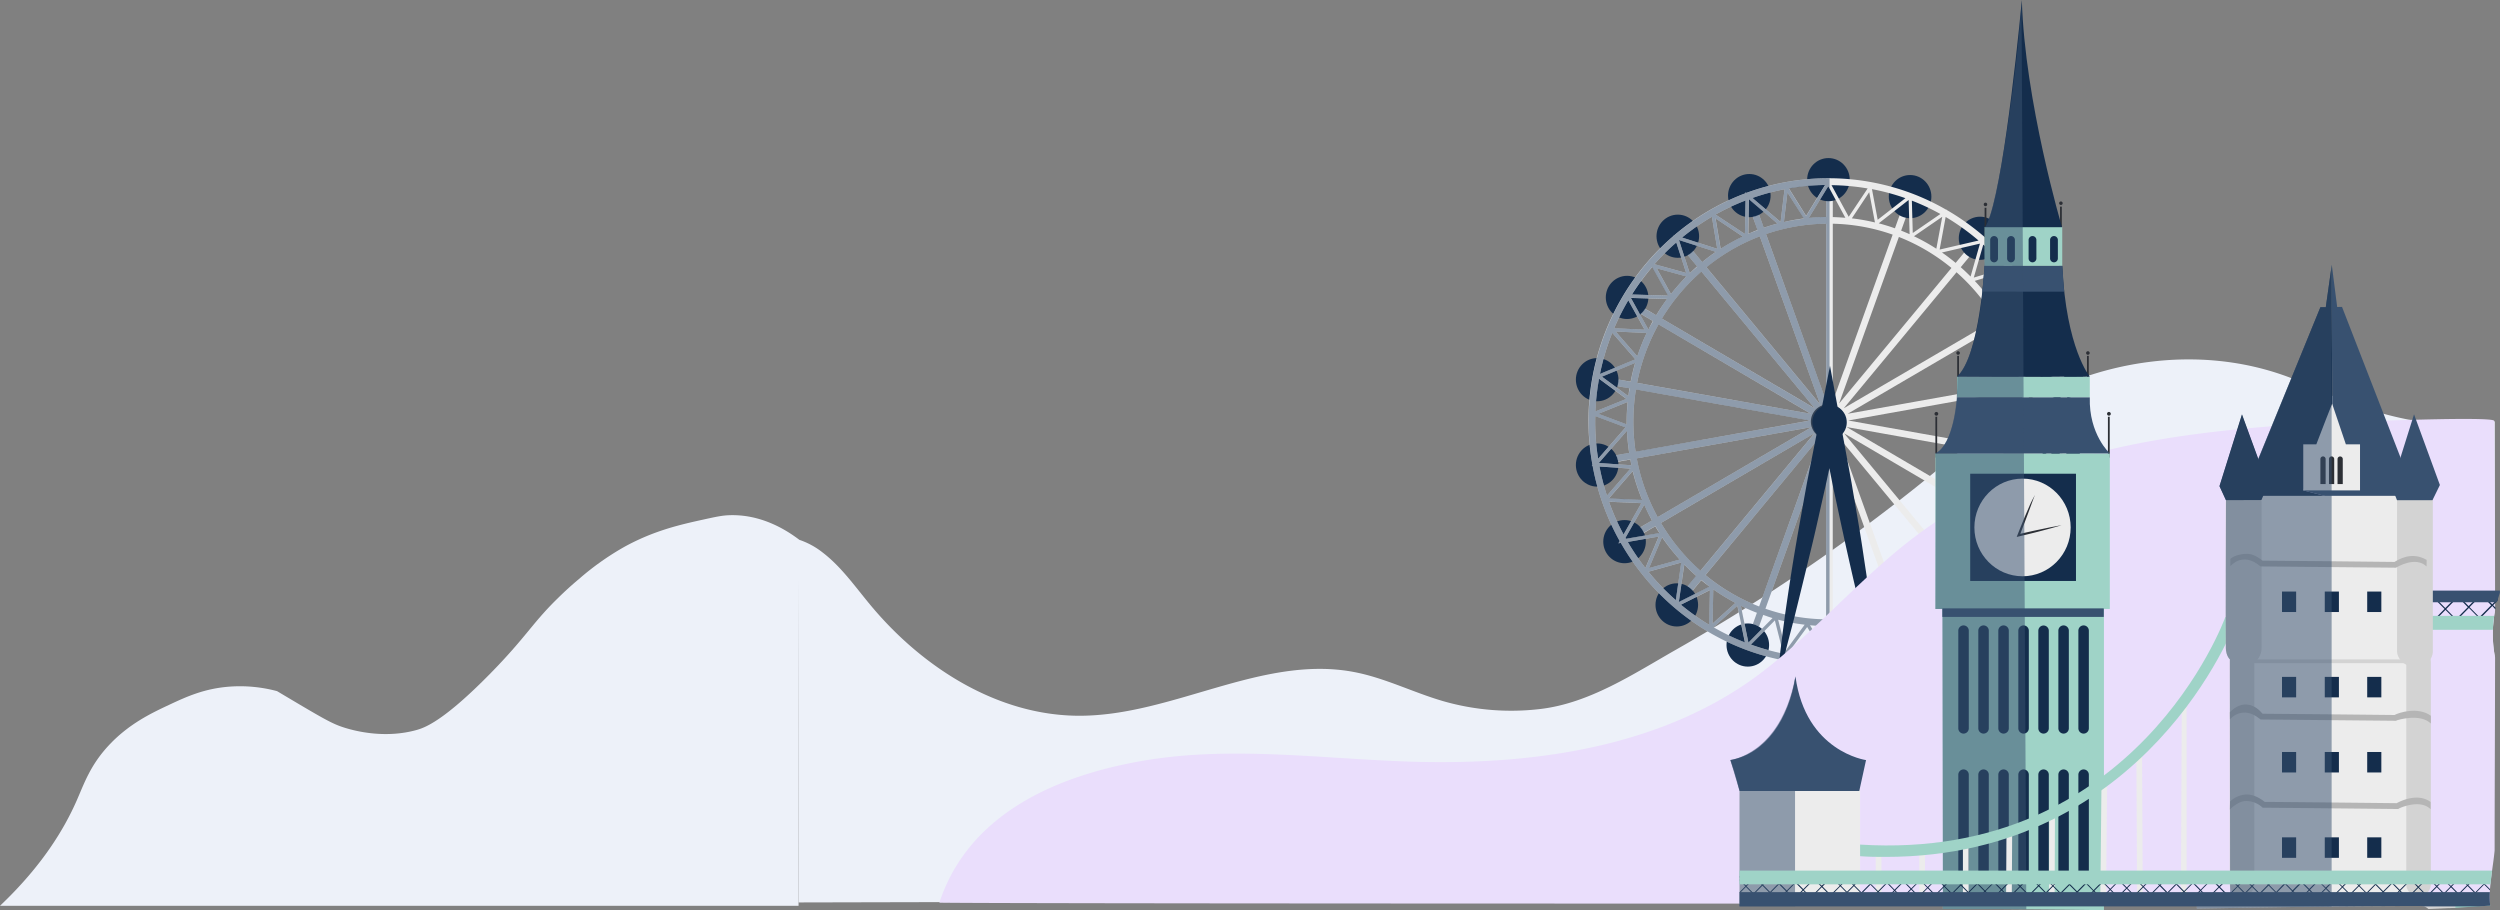 <svg xmlns="http://www.w3.org/2000/svg" viewBox="0 0 1107.13 403.07"><rect x="0" y="0" width="1107.13" height="403.07" fill="#808080" stroke="none"/><defs><style>.cls-1{isolation:isolate;}.cls-2{fill:#edf1f9;}.cls-3{fill:#ececec;}.cls-4{fill:#142d4c;}.cls-5{fill:#313338;}.cls-10,.cls-6{fill:#385170;}.cls-6{opacity:0.52;mix-blend-mode:multiply;}.cls-7{fill:#eadefc;}.cls-8{fill:#2c2f35;}.cls-9{fill:#9fd3c7;}.cls-11{fill:#d3d3d3;}.cls-12{fill:#b5b5b5;}.cls-13{fill:none;}</style></defs><title>Zasób 4</title><g class="cls-1"><g id="Warstwa_2" data-name="Warstwa 2"><g id="OBJECTS"><path class="cls-2" d="M1104.81,290.48a54.29,54.29,0,0,1,0-19.32V186.59c-19.75,3.54-38.75.19-57.92-5.9-11.5-3.65-22.19-9.52-33.51-13.74-39.53-14.75-85.49-7.84-121.14,14.88-15.6,9.94-29.47,22.6-43.92,34.11Q825,234.48,800.48,251.29q-28.32,19.41-58.16,36.37c-18.8,10.7-38.24,23.67-60,26.3a109,109,0,0,1-43.36-3.5c-13.16-3.84-25.6-10.19-39.05-12.8-40.8-7.94-80.65,19.46-122.19,19.31-35.92-.12-69.29-21.32-92.37-49.17-6.66-8-12.74-16.75-21-23.09A34.53,34.53,0,0,0,353.8,239l-.16,160.65,206.94-.48q38.1-.6,76.21,0h288c20.12-2.44,40.19-5.39,60.2-8.59l-6.57-80.77c42.48-1.6,85-3.64,126.39-12.7Z"/><polygon class="cls-3" points="906.94 201.99 818.49 186.22 906.8 170.41 906.29 167.48 818.23 183.24 893.3 139.34 891.83 136.76 816.53 180.79 872.45 113.34 870.2 111.42 814.46 178.67 844.08 96.14 841.32 95.12 811.65 177.79 811.66 84.57 808.72 84.57 808.71 177.75 777.94 92.08 775.17 93.09 806.07 179.12 748.33 109.43 746.08 111.34 803.64 180.81 724.76 134.5 723.29 137.08 801.95 183.27 716.7 168.07 716.19 171 801.55 186.22 713.45 201.99 713.96 204.93 802.3 189.12 724.22 234.78 725.69 237.36 803.55 191.83 745.14 262.29 747.39 264.2 806.01 193.49 776.23 276.44 778.99 277.46 808.7 194.69 808.69 282.77 811.63 282.77 811.64 194.63 842.18 279.65 844.94 278.63 814.53 193.96 870.2 261.15 872.45 259.24 816.67 191.91 893.62 237.09 895.09 234.51 817.78 189.12 906.43 204.93 906.94 201.99"/><ellipse class="cls-4" cx="809.73" cy="79.56" rx="9.43" ry="9.56"/><ellipse class="cls-4" cx="845.89" cy="87.07" rx="9.43" ry="9.56"/><ellipse class="cls-4" cx="876.88" cy="105.52" rx="9.43" ry="9.56"/><ellipse class="cls-4" cx="900.24" cy="133.53" rx="9.43" ry="9.56"/><ellipse class="cls-4" cx="913.04" cy="167.23" rx="9.43" ry="9.56"/><ellipse class="cls-4" cx="912.82" cy="205.49" rx="9.43" ry="9.56"/><ellipse class="cls-4" cx="901.14" cy="238.96" rx="9.43" ry="9.56"/><ellipse class="cls-4" cx="877.78" cy="266.74" rx="9.43" ry="9.56"/><ellipse class="cls-4" cx="846.78" cy="285.42" rx="9.43" ry="9.56"/><ellipse class="cls-4" cx="809.95" cy="292.02" rx="9.43" ry="9.56"/><ellipse class="cls-4" cx="774.02" cy="285.65" rx="9.43" ry="9.56"/><ellipse class="cls-4" cx="742.57" cy="267.88" rx="9.43" ry="9.56"/><ellipse class="cls-4" cx="719.44" cy="239.87" rx="9.43" ry="9.56"/><ellipse class="cls-4" cx="707.31" cy="205.94" rx="9.43" ry="9.56"/><ellipse class="cls-4" cx="707.31" cy="168.14" rx="9.43" ry="9.56"/><ellipse class="cls-4" cx="720.56" cy="131.71" rx="9.43" ry="9.56"/><ellipse class="cls-4" cx="743.02" cy="104.61" rx="9.43" ry="9.56"/><ellipse class="cls-4" cx="774.69" cy="86.62" rx="9.43" ry="9.56"/><path class="cls-5" d="M809.71,194.39a7.66,7.66,0,1,1,7.56-7.66A7.61,7.61,0,0,1,809.71,194.39Zm0-12.34a4.68,4.68,0,1,0,4.62,4.68A4.65,4.65,0,0,0,809.71,182.05Z"/><path class="cls-3" d="M902.36,239.46A108.21,108.21,0,0,0,916,186.68a109.88,109.88,0,0,0-1.73-19.24h0A108.56,108.56,0,0,0,909,148.09L909,148h-.09a107.94,107.94,0,0,0-46.76-55l0-.25-.22.15a104.09,104.09,0,0,0-15.42-7.3v0h0a104.84,104.84,0,0,0-73.14-.17l-.36-.31v.45a105.87,105.87,0,0,0-31.49,18.56l-.32-.1.1.3a108.12,108.12,0,0,0-37.85,82.35A109.74,109.74,0,0,0,705.24,206l-.34.38.41,0a108.18,108.18,0,0,0,4.1,15.64h0a107.94,107.94,0,0,0,7.88,17.6l-.59,1,1.08-.19c18.39,32.19,52.73,53.91,92,53.91a104.89,104.89,0,0,0,20.8-2.09l.32.38,0-.44A104.47,104.47,0,0,0,863,279.88l.06,0v-.06A107.5,107.5,0,0,0,878.25,269l.44.18-.09-.49a108.24,108.24,0,0,0,23.58-28.89l.42,0Zm-25.89,27.15-14.73-6.29a89.87,89.87,0,0,0,12-10.42l3,16.51ZM719.84,238.18l8.32-14.65a90.74,90.74,0,0,0,6.73,12.53l-14.81,2.55ZM708.06,205l12.44-14.24a91.49,91.49,0,0,0,2,15.28l-14.41-1Zm35.49-98.7,16.29,5.23A90.69,90.69,0,0,0,748.31,121l-4.76-14.66Zm168.16,97.41c-7.75-6.85-11.21-9.82-12.79-11.11,0-.1,0-.19,0-.28,2.74-1,9.42-3.32,14.14-4.9A106.66,106.66,0,0,1,911.71,203.74ZM907,222.11c-6.25-7-9.1-10.08-10.45-11.37,2.63-1,9.73-3.49,14.85-5.28A104,104,0,0,1,907,222.11ZM758.73,261a90,90,0,0,0,9.8,6l-10.12,9.15Zm-35.39-74.32c0-48.32,38.77-87.63,86.43-87.63s86.43,39.31,86.43,87.63-38.77,87.63-86.43,87.63S723.34,235,723.34,186.68Zm75.9,90L790.91,288l-3.42-13.56A87.33,87.33,0,0,0,799.24,276.64ZM785,273.72l-10.71,10.86-3.34-16.3A88.63,88.63,0,0,0,785,273.72ZM730,145.94l-7.76-14,16,.49A91.47,91.47,0,0,0,730,145.94Zm-4.9,11.87-9.58-11,13.7.66A90.4,90.4,0,0,0,725.08,157.81Zm-4,17.6-11.67-8.6,14.71-6.1A91.46,91.46,0,0,0,721.12,175.41Zm79.94-78.9,8.62-14.06,7.56,14c-2.47-.2-5-.34-7.47-.34C806.83,96.07,803.92,96.23,801.06,96.51Zm97.73,97.92c2.62,2.23,7.5,6.5,11.34,9.9-7.88,2.75-11.84,4.13-13.8,4.92A91.5,91.5,0,0,0,898.79,194.43Zm-3.19,17.42c1.8,1.79,6.22,6.67,9.56,10.42H892A92.36,92.36,0,0,0,895.6,211.85ZM899,190.72c.05-1.34.1-2.68.1-4,0-2.23-.11-4.43-.27-6.62l12.67,6.34C904.76,188.66,901.07,189.94,899,190.72Zm-3.46-29.28,15.72,6.38-12.66,9.36A91.09,91.09,0,0,0,895.58,161.44Zm-4.72-12.77,14.45.68-10.55,9.38A89.1,89.1,0,0,0,890.86,148.67Zm-8-14,16,.15-9,11.79A90.74,90.74,0,0,0,882.84,134.62Zm0-1.49,6.75-12.91a104.6,104.6,0,0,1,9,13.06Zm-1.39-.51a91.55,91.55,0,0,0-6.91-8.28l13.37-4.08Zm-8.75-10.21A89.54,89.54,0,0,0,860,111.82l16.82-3.93ZM847.6,104.62,860.13,96l-2.62,14.15A87.09,87.09,0,0,0,847.6,104.62ZM832,98.9l13.24-10.34.43,15.15A87.85,87.85,0,0,0,832,98.9Zm-11.9-2.21,7.68-11.58,2.54,13.4A88.38,88.38,0,0,0,820.05,96.69ZM818.71,96,811.09,82a102.76,102.76,0,0,1,16,1.46Zm-18.86-.39-7.62-12.19a102,102,0,0,1,16-1.51Zm-1,1.13A87.71,87.71,0,0,0,790,98.33l1.57-13.1Zm-24.6,6.79.27-15.3L787.13,99A88.25,88.25,0,0,0,774.21,103.57ZM762,110.18l-2.25-13.43,12,8A90,90,0,0,0,762,110.18Zm-22,20-6.29-11.34,13.13,3.59A91.52,91.52,0,0,0,740,130.2Zm-1.29.72-16-.48a103.54,103.54,0,0,1,9-12.2ZM728.31,146l-13.46-.65A105.35,105.35,0,0,1,721.1,133Zm-4.09,13.11-15.67,6.49A104,104,0,0,1,714,147.39Zm-4,17.53-13.7,5.57a106.2,106.2,0,0,1,1.62-14.48Zm.57,1.37c-.27,2.87-.42,5.77-.42,8.7,0,.41,0,.81,0,1.22l-12.51-4.68Zm6.4,43.39-14.69-.66,10.53-12.1A90.59,90.59,0,0,0,727.22,221.37Zm16.61,26.4-13.52,3.78,5.78-13.66A91.5,91.5,0,0,0,743.83,247.77Zm13.22,12-13.55,6.81L745.89,250A89.84,89.84,0,0,0,757.05,259.78Zm.21,1.56-.33,15.33a104.42,104.42,0,0,1-12.5-8.89Zm12.16,6.88,3.33,16.25a102.23,102.23,0,0,1-13.91-6.68ZM786,274.74l3.72,14.72a102.55,102.55,0,0,1-14.31-4Zm14.27,2.93,8.36,13.75a101.72,101.72,0,0,1-17.22-1.65Zm1.25-.78c2.71.26,5.44.4,8.21.4,2.39,0,4.75-.12,7.09-.31l-6.61,14.21Zm29.2-2.15L829.69,289l-10.18-12.24A87,87,0,0,0,830.76,274.74ZM847.1,269l-1.41,15.42L833.57,274A88,88,0,0,0,847.1,269Zm12.22-6.93,1.83,14.54-11.49-8.86A90.51,90.51,0,0,0,859.32,262.05Zm23.33-23,6.3,13.46-14.05-3.85A90,90,0,0,0,882.65,239Zm8.13-14.15,8.89,13.24L884.07,237A90.64,90.64,0,0,0,890.78,224.87Zm1-1.11h14.57a104.47,104.47,0,0,1-5.86,13Zm21.25-38.26-13.83-6.92,12.43-9.19A106.85,106.85,0,0,1,913.07,185.5Zm-2-19.37-15.4-6.25,10.93-9.71A104.88,104.88,0,0,1,911.09,166.13ZM891.24,147.2,900,135.68a105.33,105.33,0,0,1,5.74,12.2Zm-3-28.59-14.14,4.32,4.2-14.59A103.7,103.7,0,0,1,888.21,118.61Zm-12-12.09-17.27,4,2.67-14.44A103.67,103.67,0,0,1,876.2,106.52ZM859.3,94.77l-12.23,8.41-.4-14.33A100.25,100.25,0,0,1,859.3,94.77Zm-27.76,2.56L829,83.76a100.85,100.85,0,0,1,14.82,4ZM790.28,83.81l-1.74,14.47L776.07,87.67A100.89,100.89,0,0,1,790.28,83.81Zm-17.54,19.81-13-8.6A102.81,102.81,0,0,1,773,88.79ZM758.1,96l2.38,14.19-15.57-5A105.73,105.73,0,0,1,758.1,96Zm-15.76,11.38,4.39,13.5L732.66,117A105,105,0,0,1,742.34,107.39Zm-35.9,79.29c0-.8,0-1.6.06-2.4l13.37,5-12.14,13.89A105.32,105.32,0,0,1,706.44,186.68Zm1.9,19.93,13.7.92-10.39,11.95A103.72,103.72,0,0,1,708.34,206.61Zm4.22,15.6,14.29.63L719,236.69A105.53,105.53,0,0,1,712.56,222.21Zm22,15.41-5.89,13.93A107.7,107.7,0,0,1,720.86,240ZM730,253.19l14.53-4.06-2.39,16.65A104.69,104.69,0,0,1,730,253.19Zm81.79,38.21,6.45-13.88,10.15,12.19A100.86,100.86,0,0,1,811.78,291.4Zm20.45-16.6,12.28,10.54a101.82,101.82,0,0,1-13.36,3.84Zm14.94,9.52,1.42-15.54,11.86,9.15A103.34,103.34,0,0,1,847.17,284.32Zm15.47-7.67-1.91-15.14,14.48,6.18A103,103,0,0,1,862.64,276.65ZM878,265.28l-2.72-15,13.6,3.72A104.46,104.46,0,0,1,878,265.28Zm12.41-13.18L884,238.44l14.91,1.11A103.36,103.36,0,0,1,890.39,252.1Z"/><path class="cls-6" d="M801.56,276.89q3.53.33,7.13.37v5.51h1.52V89h-1.47l0,7.06c-2.58,0-5.14.16-7.66.41l8.62-14.06.53,1V78.94h-.44a104.42,104.42,0,0,0-36.34,6.5l-.36-.31v.44a106.11,106.11,0,0,0-31.49,18.57l-.32-.1.1.3a108.12,108.12,0,0,0-37.85,82.35A109.74,109.74,0,0,0,705.24,206l-.34.38.42,0a106.87,106.87,0,0,0,4.09,15.64h0a107.66,107.66,0,0,0,7.88,17.61l-.59,1,1.08-.19c18.39,32.19,52.73,53.91,92,53.91h.44v-3.3Zm7.13-2.61a84.63,84.63,0,0,1-26.87-4.7l26.88-74.89Zm-73.11-42.7,68-39.75-50.49,60.9A87.82,87.82,0,0,1,735.58,231.58Zm8.25,16.19-13.52,3.78,5.78-13.66A91.5,91.5,0,0,0,743.83,247.77ZM721.68,172c-.18,1.15-.42,2.27-.56,3.43l-11.67-8.6,14.71-6.1c-.8,2.72-1.45,5.51-2,8.33l-5.47-1-.51,2.93Zm-1.25,15.92-12.51-4.68,12.9-5.24c-.27,2.87-.42,5.77-.42,8.7C720.4,187.09,720.43,187.49,720.43,187.9Zm4.06-15.42,77.06,13.75L724.34,200a89,89,0,0,1,.15-27.56Zm29-52.21,50.16,60.54L736,141.09A88,88,0,0,1,753.48,120.27ZM740,130.2l-6.29-11.34,13.13,3.59A93.31,93.31,0,0,0,740,130.2Zm62,53.07L725,169.55a87.88,87.88,0,0,1,9.5-25.88Zm-72-37.33-4-7.3,6.1,3.58C731.35,143.46,730.62,144.67,730,145.94Zm-4.9,11.87-9.58-11,13.7.66A92.28,92.28,0,0,0,725.08,157.81Zm77.22,31.31L734.11,229a88,88,0,0,1-9.25-26Zm3.71,4.37-27,75.08a86.23,86.23,0,0,1-23.75-13.91Zm2.71-94.41v78.67L782.1,103.68A85.1,85.1,0,0,1,808.72,99.08ZM808.26,82l-8.41,13.7-7.62-12.19A102,102,0,0,1,808.26,82Zm-9.45,14.83A87.71,87.71,0,0,0,790,98.33l1.57-13.1Zm-8.53-13-1.74,14.47L776.07,87.67A100.89,100.89,0,0,1,790.28,83.81Zm-15.8,4.46L787.13,99c-2,.54-4,1.17-6,1.86L779,95.06l-2.78.91,2.09,6c-1.39.53-2.78,1-4.14,1.64Zm4.86,16.41,26.73,74.44-50.34-60.76A86.22,86.22,0,0,1,779.34,104.68ZM773,88.79l-.26,14.83-13-8.6A103.45,103.45,0,0,1,773,88.79Zm-1.29,15.93a90,90,0,0,0-9.74,5.46l-2.25-13.43ZM758.1,96l2.38,14.19-15.57-5A105.73,105.73,0,0,1,758.1,96Zm-14.55,10.32,16.29,5.23q-3.09,2.13-6,4.52l-4.08-4.92L747.45,113l4.18,5.07c-1.11,1-2.25,1.92-3.32,2.95l-4.76-14.66Zm-1.21,1.06,4.39,13.5L732.66,117A105,105,0,0,1,742.34,107.39Zm-10.7,10.85,7,12.68-16-.48A103.54,103.54,0,0,1,731.64,118.24Zm6.62,14.16c-1.72,2.31-3.29,4.74-4.78,7.22l-5-2.87-2.15,2.55-4.15-7.39ZM721.1,133l2.24,4-.05.09.15.1,4.87,8.79-13.46-.65A105.35,105.35,0,0,1,721.1,133ZM714,147.39l10.21,11.69-15.67,6.49A104,104,0,0,1,714,147.39Zm-5.84,20.31,12.08,8.91-13.7,5.57A106.2,106.2,0,0,1,708.17,167.7Zm-1.73,19c0-.8,0-1.6.06-2.4l13.37,5-12.14,13.89A106.54,106.54,0,0,1,706.44,186.68ZM708.06,205l12.44-14.24a91.89,91.89,0,0,0,1,9.76l-5.79,1.09.91,2.73,5.38-.88c.16.86.32,1.72.5,2.58l-14.41-1Zm.28,1.58,13.7.92-10.39,11.95A103.72,103.72,0,0,1,708.34,206.61Zm14.72,2a90.59,90.59,0,0,0,4.16,12.76l-14.69-.66Zm-10.5,13.6,14.29.63L719,236.69A105.53,105.53,0,0,1,712.56,222.21Zm7.28,16,8.32-14.65c1,2.37,2.2,4.68,3.44,6.94l-5.2,3.09,1.63,2.32L733.1,233c.6,1,1.16,2,1.79,3l-14.81,2.55Zm1,1.81,13.74-2.37-5.89,13.93A107.7,107.7,0,0,1,720.86,240Zm9.13,13.2,14.53-4.06-2.39,16.65A104.69,104.69,0,0,1,730,253.19Zm15.9-3.23q2.54,2.64,5.28,5l-3.79,4.6,2.23,1.91,3.85-4.64c1.19,1,2.35,2,3.59,2.9l-13.55,6.81Zm11,26.71a104.42,104.42,0,0,1-12.5-8.89l12.83-6.44ZM758.74,261a89,89,0,0,0,9.79,6l-10.11,9.15Zm.1,16.79,10.58-9.57,3.33,16.25A102.23,102.23,0,0,1,758.84,277.79Zm12.09-9.51c2.31,1.13,4.69,2.16,7.12,3.09l-1.82,5.07,2.76,1,1.85-5.14c1.37.47,2.73,1,4.14,1.4l-10.71,10.86Zm4.52,17.21L786,274.74l3.72,14.72A102.55,102.55,0,0,1,775.45,285.49Zm12-11.05a87.33,87.33,0,0,0,11.75,2.2L790.91,288Zm4,15.33,8.86-12.1,8.36,13.75A101.82,101.82,0,0,1,791.45,289.77Z"/><path class="cls-4" d="M787.47,301.1a145.44,145.44,0,0,1,1.23-14.75c.56-4.9,1.25-9.77,1.89-14.65,1.4-9.75,2.87-19.47,4.52-29.16s3.42-19.36,5.16-29L806,184.59,810.42,162l4.17,22.69L820,214c1.63,9.81,3.43,19.58,4.89,29.42s3,19.66,4.36,29.52,2.57,19.75,3.47,29.7c-2.84-9.57-5.28-19.22-7.75-28.86s-4.7-19.33-6.86-29-4.21-19.42-6.32-29.13L806,186.36l8.63.07-6.18,28.79c-2.2,9.57-4.25,19.17-6.59,28.71s-4.63,19.09-7,28.62l-3.72,14.26-1.87,7.13A69,69,0,0,0,787.47,301.1Z"/><ellipse class="cls-4" cx="810.22" cy="187.04" rx="7.62" ry="7.72"/><path class="cls-7" d="M1104.75,376.61c0-23.63.16-53.42.2-85.43a54.53,54.53,0,0,1,0-20.88c0-27.79-.1-56.56-.39-83.9,0-2.46-79,1-86.61,1.5-28.53,1.95-57.12,4.84-85,11.53-29.43,7.07-58.25,18.58-82.85,36.68-25,18.38-45,42.51-69.6,61.39-43.73,33.55-101.64,41.58-156.45,39.77-39.78-1.32-79.93-7.16-119.13-.15S428.64,361.46,416,399.74c31.8.6,638.65.4,686.68.39C1102.15,392.45,1104.05,384.24,1104.75,376.61Z"/><rect class="cls-8" x="857.09" y="184.55" width="0.79" height="18.1"/><path class="cls-8" d="M858.36,183.27a.83.83,0,1,1-.83-.84A.84.84,0,0,1,858.36,183.27Z"/><rect class="cls-8" x="866.75" y="157.59" width="0.79" height="18.1"/><path class="cls-8" d="M867.94,156.34a.79.79,0,1,1-.79-.8A.79.79,0,0,1,867.94,156.34Z"/><rect class="cls-8" x="878.89" y="92.01" width="0.79" height="18.1"/><ellipse class="cls-8" cx="879.27" cy="90.53" rx="0.78" ry="0.79"/><rect class="cls-8" x="912.29" y="91.51" width="0.79" height="18.1"/><rect class="cls-8" x="924.23" y="157.59" width="0.79" height="18.1"/><rect class="cls-8" x="933.5" y="184.55" width="0.79" height="18.1"/><rect class="cls-9" x="857.11" y="200.8" width="77.22" height="68.88"/><rect class="cls-9" x="866.7" y="166.77" width="58.77" height="9.27"/><rect class="cls-9" x="878.91" y="100.53" width="34.36" height="17.21"/><path class="cls-9" d="M886.54,402.56c15.06.08,30.13.29,45.2.51l0-133.65-71.46.28.12,132.86Q873.5,402.5,886.54,402.56Z"/><rect class="cls-4" x="872.51" y="209.79" width="46.84" height="47.49"/><ellipse class="cls-3" cx="895.68" cy="233.58" rx="21.32" ry="21.62"/><path class="cls-4" d="M869.56,324.88h0a2.34,2.34,0,0,1-2.32-2.36V279.31a2.34,2.34,0,0,1,2.32-2.35h0a2.34,2.34,0,0,1,2.32,2.35v43.21A2.34,2.34,0,0,1,869.56,324.88Z"/><path class="cls-4" d="M878.42,324.88h0a2.34,2.34,0,0,1-2.32-2.36V279.31a2.34,2.34,0,0,1,2.32-2.35h0a2.34,2.34,0,0,1,2.32,2.35v43.21A2.34,2.34,0,0,1,878.42,324.88Z"/><path class="cls-4" d="M887.28,324.88h0a2.35,2.35,0,0,1-2.32-2.36V279.31a2.35,2.35,0,0,1,2.32-2.35h0a2.34,2.34,0,0,1,2.32,2.35v43.21A2.34,2.34,0,0,1,887.28,324.88Z"/><path class="cls-4" d="M896.14,324.88h0a2.35,2.35,0,0,1-2.32-2.36V279.31a2.35,2.35,0,0,1,2.32-2.35h0a2.35,2.35,0,0,1,2.33,2.35v43.21A2.35,2.35,0,0,1,896.14,324.88Z"/><path class="cls-4" d="M905,324.88h0a2.34,2.34,0,0,1-2.32-2.36V279.31A2.34,2.34,0,0,1,905,277h0a2.35,2.35,0,0,1,2.32,2.35v43.21A2.35,2.35,0,0,1,905,324.88Z"/><path class="cls-4" d="M913.87,324.88h0a2.34,2.34,0,0,1-2.32-2.36V279.31a2.34,2.34,0,0,1,2.32-2.35h0a2.35,2.35,0,0,1,2.32,2.35v43.21A2.35,2.35,0,0,1,913.87,324.88Z"/><path class="cls-4" d="M922.73,324.88h0a2.34,2.34,0,0,1-2.32-2.36V279.31a2.34,2.34,0,0,1,2.32-2.35h0a2.34,2.34,0,0,1,2.32,2.35v43.21A2.34,2.34,0,0,1,922.73,324.88Z"/><path class="cls-4" d="M869.56,388.66h0a2.34,2.34,0,0,1-2.32-2.35V343.1a2.34,2.34,0,0,1,2.32-2.36h0a2.34,2.34,0,0,1,2.32,2.36v43.21A2.34,2.34,0,0,1,869.56,388.66Z"/><path class="cls-4" d="M878.42,388.66h0a2.34,2.34,0,0,1-2.32-2.35V343.1a2.34,2.34,0,0,1,2.32-2.36h0a2.34,2.34,0,0,1,2.32,2.36v43.21A2.34,2.34,0,0,1,878.42,388.66Z"/><path class="cls-4" d="M887.28,388.66h0a2.35,2.35,0,0,1-2.32-2.35V343.1a2.35,2.35,0,0,1,2.32-2.36h0a2.34,2.34,0,0,1,2.32,2.36v43.21A2.34,2.34,0,0,1,887.28,388.66Z"/><path class="cls-4" d="M896.14,388.66h0a2.35,2.35,0,0,1-2.32-2.35V343.1a2.35,2.35,0,0,1,2.32-2.36h0a2.35,2.35,0,0,1,2.33,2.36v43.21A2.35,2.35,0,0,1,896.14,388.66Z"/><path class="cls-4" d="M905,388.66h0a2.34,2.34,0,0,1-2.32-2.35V343.1a2.34,2.34,0,0,1,2.32-2.36h0a2.35,2.35,0,0,1,2.32,2.36v43.21A2.35,2.35,0,0,1,905,388.66Z"/><path class="cls-4" d="M913.87,388.66h0a2.34,2.34,0,0,1-2.32-2.35V343.1a2.34,2.34,0,0,1,2.32-2.36h0a2.35,2.35,0,0,1,2.32,2.36v43.21A2.35,2.35,0,0,1,913.87,388.66Z"/><path class="cls-4" d="M922.73,388.66h0a2.34,2.34,0,0,1-2.32-2.35V343.1a2.34,2.34,0,0,1,2.32-2.36h0a2.34,2.34,0,0,1,2.32,2.36v43.21A2.34,2.34,0,0,1,922.73,388.66Z"/><path class="cls-10" d="M925.47,176l-58.74,0s-1.35,20.87-9.62,24.79c18.33.06,77.22,0,77.22,0S925,192.37,925.47,176Z"/><path class="cls-4" d="M925.47,166.77s-10.45-12.36-12.19-49c-25.75.39-34.39,0-34.39,0s-2.18,40.17-12.19,49C887.26,167,925.47,166.77,925.47,166.77Z"/><path class="cls-4" d="M883.09,116.18h0a1.75,1.75,0,0,1-1.73-1.75v-8.15a1.75,1.75,0,0,1,1.73-1.75h0a1.75,1.75,0,0,1,1.72,1.75v8.15A1.75,1.75,0,0,1,883.09,116.18Z"/><path class="cls-4" d="M890.58,116.18h0a1.75,1.75,0,0,1-1.73-1.75v-8.15a1.75,1.75,0,0,1,1.73-1.75h0a1.74,1.74,0,0,1,1.72,1.75v8.15A1.74,1.74,0,0,1,890.58,116.18Z"/><path class="cls-4" d="M900.09,116.18h0a1.75,1.75,0,0,1-1.72-1.75v-8.15a1.75,1.75,0,0,1,1.72-1.75h0a1.75,1.75,0,0,1,1.73,1.75v8.15A1.75,1.75,0,0,1,900.09,116.18Z"/><path class="cls-4" d="M909.61,116.18h0a1.75,1.75,0,0,1-1.73-1.75v-8.15a1.75,1.75,0,0,1,1.73-1.75h0a1.74,1.74,0,0,1,1.72,1.75v8.15A1.74,1.74,0,0,1,909.61,116.18Z"/><path class="cls-4" d="M913.16,100.63S896.62,44.73,895.38,0c-2.59,27.67-9.87,93.34-16.47,100.63Z"/><path class="cls-8" d="M913.46,90a.78.78,0,1,1-.78-.79A.79.79,0,0,1,913.46,90Z"/><path class="cls-8" d="M925.42,156.34a.79.79,0,1,1-.79-.8A.79.79,0,0,1,925.42,156.34Z"/><path class="cls-8" d="M934.77,183.27a.83.83,0,1,1-.82-.84A.83.83,0,0,1,934.77,183.27Z"/><path class="cls-8" d="M901.23,219.17c-.66,1.47-1.19,3-1.74,4.52l-1.68,4.54c-1.11,3-2.28,6-3.43,9.05l-.58-.66c3.17-.74,6.35-1.48,9.55-2.14l4.79-1c1.61-.29,3.21-.62,4.82-.88-1.56.48-3.14.91-4.7,1.36l-4.73,1.26c-3.16.83-6.33,1.59-9.5,2.35l-.93.22.35-.89c1.18-3,2.37-6,3.65-9L899,223.5A47.47,47.47,0,0,1,901.23,219.17Z"/><rect class="cls-10" x="860.19" y="269.42" width="71.47" height="3.78"/><polygon class="cls-10" points="914.12 129.18 877.89 129.13 878.89 117.77 913.28 117.77 914.12 129.18"/><path class="cls-6" d="M860.44,402.56q13-.06,26.1,0l10.82.08L895.23.83c-.79,19.87-9.9,91.71-16.29,100,.75,26.24-3.23,56.43-12.07,65.88,0,30.55-9.6,34-9.6,34l-.19,69h3.11Z"/><path class="cls-9" d="M1102.8,401.05c0-.13,0-.26,0-.39l-18.19,0,.09,1.52Q1093.74,401.68,1102.8,401.05Z"/><rect class="cls-3" x="770.39" y="349.86" width="53.34" height="50.53" transform="translate(1594.13 750.24) rotate(180)"/><path class="cls-10" d="M823.38,350.31l3-13.7s-26.81-3.7-31.26-37.11c-2.85,18.84-13.14,34.28-28.8,37.11,2.14,6.09,4.07,13.7,4.07,13.7Z"/><polygon class="cls-4" points="1032.95 186.44 1032.58 136.43 1032.58 117.63 1029.98 136.03 1027.59 136.06 993.25 220.12 1031.34 220.09 1020.02 217.18 1032.95 186.44"/><polygon class="cls-10" points="1037.17 135.92 1035.02 135.95 1032.63 117.2 1032.58 117.63 1032.58 136.43 1032.95 186.44 1020.02 217.18 1031.34 220.09 1069.85 220.06 1037.17 135.92"/><polygon class="cls-3" points="968.35 399.68 965.82 399.68 966.22 308.33 968.35 307.45 968.35 399.68"/><rect class="cls-3" x="946.28" y="332.25" width="2.52" height="66.97" transform="translate(-1.8 4.71) rotate(-0.28)"/><rect class="cls-3" x="902.61" y="372.37" width="52.31" height="2.52" transform="matrix(0.01, -1, 1, 0.01, 548.71, 1299.79)"/><rect class="cls-3" x="888.14" y="379.34" width="41.01" height="2.52" transform="translate(524.46 1287.73) rotate(-89.77)"/><rect class="cls-3" x="874.32" y="382.53" width="30.87" height="2.52" transform="translate(500.68 1271.25) rotate(-89.66)"/><rect class="cls-3" x="869.28" y="374.45" width="2.52" height="24.64"/><rect class="cls-3" x="849.97" y="375.03" width="2.52" height="24.64"/><rect class="cls-3" x="830.7" y="376.17" width="2.52" height="23.05" transform="translate(-1.49 3.2) rotate(-0.22)"/><path class="cls-9" d="M835,379.48c-4.12,0-6.93,0-11.25-.31l0-5.14C946,381.64,985.11,274.34,985.5,273.25l4.74,1.76C989.85,276.09,951.18,379.48,835,379.48Z"/><path class="cls-4" d="M1105.05,269.84l.15-.68-1.11-1.13,1.86-1.9.33-1.16-2.6,2.64-3.64-3.69h-.82l4,4.11-5.21,5.27-4.36-4.42,4.89-5h-.82l-4.48,4.54-4.36-4.42.11-.12h-1l.11.12-5.2,5.28-5.33-5.41,0,.79,5,5-4.78,4.85h.82l4.37-4.43,4.36,4.42h.81l5.22-5.28,4.36,4.42-.85.86h.82l.44-.44.44.44h.82l-.85-.86,5.21-5.28Zm-17.38,4.32-4.36-4.43,5.21-5.27,4.36,4.42Z"/><path class="cls-9" d="M1104.55,272.74h-36v6.17H1104A53.17,53.17,0,0,1,1104.55,272.74Z"/><path class="cls-10" d="M1107.09,262.49c0-.31,0-.62,0-.94h-37v5.17h35.65C1106.16,265.3,1106.6,263.89,1107.09,262.49Z"/><rect class="cls-3" x="987.96" y="219.58" width="87.7" height="70.2"/><rect class="cls-3" x="993.01" y="287.42" width="78.39" height="108.59"/><path class="cls-11" d="M993.6,295h0a8,8,0,0,1-7.93-8.05v-64a8,8,0,0,1,7.93-8.05h0a8,8,0,0,1,7.94,8.05v64A8,8,0,0,1,993.6,295Z"/><rect class="cls-11" x="1061.52" y="214.82" width="15.87" height="80.13" rx="6.55"/><polygon class="cls-10" points="1061.51 221.5 1059.09 215.29 1069.06 183.48 1080.51 214.78 1077.23 221.5 1061.51 221.5"/><polygon class="cls-4" points="985.75 221.5 982.89 215.29 992.86 183.48 1004.31 214.78 1001.47 221.44 985.75 221.5"/><path class="cls-3" d="M1038.87,196.77l-6.08-18s-5,12.6-7,18H1020v20.41h25.14V196.77Z"/><path class="cls-8" d="M1028.75,202.12h0a1.17,1.17,0,0,0-1.16,1.18v11.07h2.32V203.3A1.17,1.17,0,0,0,1028.75,202.12Z"/><path class="cls-8" d="M1032.55,202.12a1.17,1.17,0,0,0-1.16,1.18v11.07h2.32V203.3A1.18,1.18,0,0,0,1032.55,202.12Z"/><path class="cls-8" d="M1037.5,203.3a1.16,1.16,0,1,0-2.32,0v11.07h2.32Z"/><path class="cls-11" d="M992.89,397h0a5.5,5.5,0,0,1-5.45-5.52V293.25a5.5,5.5,0,0,1,5.45-5.52h0a5.5,5.5,0,0,1,5.44,5.52v98.22A5.5,5.5,0,0,1,992.89,397Z"/><path class="cls-11" d="M1071.06,397h0a5.5,5.5,0,0,1-5.44-5.52V293.25a5.5,5.5,0,0,1,5.44-5.52h0a5.5,5.5,0,0,1,5.45,5.52v98.22A5.5,5.5,0,0,1,1071.06,397Z"/><path class="cls-12" d="M1061.09,251.41h-.36c-.55,0-55.14-.57-59.19-.57h-.45l-.35-.28c-7.65-6.28-12.76-.09-13,.18l0-3.24c.11-.14,1.63-1.68,6-2.17,3-.34,5.22.6,8.22,2.95,6.26,0,53.87.52,58.43.57,1.79-1,7.52-4.82,14.26-.9l-.05,2.91c-4.83-4.73-13.13.31-13.22.36Z"/><path class="cls-12" d="M1061.09,319.2h-.36c-.55,0-55.14-.57-59.19-.57h-.45l-.35-.28c-7.65-6.27-13-.07-13.22.2l-.07-3.1c5.9-6.05,11.5-3.1,14.53.63,6.26,0,53.87.51,58.43.56,1.79-1,10.34-3.86,16.1.34l0,3.44c-4.82-4.73-15-1.46-15.06-1.41Z"/><path class="cls-12" d="M1062.07,358.27h-.36c-.56,0-55.14-.57-59.2-.57h-.44l-.35-.28a10.42,10.42,0,0,0-7.69-2.66c-3.38.37-6.55,3.78-6.57,3.81l.12-3.63a11.17,11.17,0,0,1,6.28-3c3-.45,6.09.84,9.09,3.19,6.27,0,53.87.51,58.43.56,1.79-1,9.39-4.69,15-.53l0,3.18c-4.82-4.73-14-.33-14-.28Z"/><path class="cls-11" d="M972.87,398.87v3.51c33-.61,66.08-1.15,99.13-1.16a4.66,4.66,0,0,1,3.42,1.35c4-.17,8-.35,11.95-.57v-3.13Z"/><rect class="cls-4" x="1010.59" y="261.97" width="6.26" height="9.07"/><rect class="cls-4" x="1029.53" y="261.97" width="6.26" height="9.07"/><rect class="cls-4" x="1048.32" y="261.97" width="6.26" height="9.07"/><rect class="cls-4" x="1010.59" y="299.76" width="6.26" height="9.07"/><rect class="cls-4" x="1029.53" y="299.76" width="6.26" height="9.07"/><rect class="cls-4" x="1048.32" y="299.76" width="6.26" height="9.07"/><rect class="cls-4" x="1010.59" y="333.02" width="6.26" height="9.07"/><rect class="cls-4" x="1029.53" y="333.02" width="6.26" height="9.07"/><rect class="cls-4" x="1048.32" y="333.02" width="6.26" height="9.07"/><rect class="cls-4" x="1010.59" y="370.82" width="6.26" height="9.07"/><rect class="cls-4" x="1029.53" y="370.82" width="6.26" height="9.07"/><rect class="cls-4" x="1048.32" y="370.82" width="6.26" height="9.07"/><rect class="cls-11" x="994.1" y="292.02" width="75.06" height="1.66"/><path class="cls-4" d="M1102.69,394.31l0-.55-2.31-2.35,2.82-2.86v0h-.55l-2.56,2.6-2.57-2.6H1097l2.86,2.9-3.68,3.72-3.08-3.12,3.45-3.5h-.58l-3.16,3.21-3.08-3.13.08-.08H1089l.08.08-3.68,3.73-3.76-3.82,0,.56,3.51,3.55-3.38,3.43h.58l3.08-3.13,3.09,3.12h.57l3.68-3.73,3.08,3.12-.6.61h.58l.31-.32.31.32h.58l-.6-.61,3.68-3.73Zm-13.87,1.43-3.08-3.13,3.67-3.72,3.08,3.12Z"/><path class="cls-4" d="M1082.64,395.85l-3.22-3.26L1082,390l-.31-.32-2.53,2.56-3.61-3.66.28-.29h-1.14l.28.29-4,4-3.09-3.13,1.18-1.19h-.58l-.89.9-.88-.9h-.58l1.17,1.19-4.56,4.63-3.08-3.12,2.66-2.7h-.58l-2.37,2.41-2.37-2.41h-.58l2.66,2.7-3.68,3.73-3.08-3.13,3.25-3.3H1055l-3,3-3-3h-.82l-3.55,3.61-3.09-3.12.48-.49h-.58l-.19.2-.18-.2h-.58l.48.49-3.68,3.73-3.08-3.13,1.07-1.09h-.58l-.78.8-.78-.8h-.58l1.07,1.09-3.68,3.73-3.08-3.12,1.67-1.7H1028l-1.38,1.4-1.37-1.4h-.58l1.66,1.7-3.67,3.72-3.08-3.12,2.26-2.3h-.58l-2,2-2-2h-.58l2.26,2.3-3.68,3.72-3.08-3.12,2.86-2.9h-.58l-2.57,2.61-2.56-2.61h-.58l2.85,2.9L1008,395l-3.08-3.12,3.45-3.51h-.58l-3.16,3.21-3.08-3.12.08-.09h-.74l.08.09-3.68,3.72-3.76-3.81,0,.56,3.5,3.55-3.37,3.42h.58l3.08-3.13,3.08,3.13h.58l3.68-3.73,3.08,3.12-.6.61h.58l.31-.31.31.31h.58l-.6-.61,3.67-3.72,3.08,3.12-1.19,1.21h.58l.9-.92.91.92h.58l-1.2-1.21,3.68-3.73,3.08,3.13-1.79,1.81h.58l1.5-1.52,1.5,1.52h.58L1023,394l3.67-3.73,3.08,3.12-2.38,2.42h.58l2.09-2.12,2.1,2.12h.58l-2.39-2.42,3.68-3.72,3.08,3.12-3,3h.58l2.69-2.73,2.69,2.73h.58l-3-3,3.67-3.73,3.09,3.13-3.58,3.62h.58l3.29-3.33,3.08,3.12-.21.21h1l-.2-.21,3.67-3.72,3.08,3.12-.8.81h.58l.51-.51.51.51h.58l-.8-.81,3.68-3.72,3.08,3.12-1.4,1.41h.58l1.11-1.12,1.1,1.12h.58l-1.39-1.41,4.56-4.63,3.08,3.12-2.88,2.92h.58l2.6-2.63,2.59,2.63h.58l-2.89-2.92,4-4,3.61,3.66-5.67,5.75.31.32,5.67-5.75,2.93,3Zm-82-.3-3.08-3.12,3.68-3.73,3.08,3.13Zm47.39-.2-3.08-3.12,3.67-3.73,3.08,3.12Z"/><path class="cls-4" d="M994.49,395.66l-3.22-3.26,2.53-2.56-.32-.32L991,392.08l-3.62-3.66.28-.28h-1.13l.27.28-4,4-3.08-3.12,1.17-1.19h-.58l-.88.89-.88-.89H978l1.17,1.19L974.56,394l-3.08-3.13,2.66-2.69h-.58l-2.37,2.4-2.37-2.4h-.57l2.65,2.69-3.67,3.73-3.08-3.12,3.25-3.3h-.58l-3,3-3-3h-.81l-3.56,3.61-3.08-3.13.48-.48h-.58l-.19.19-.19-.19h-.58l.48.48-3.67,3.73-3.08-3.12,1.07-1.09h-.58l-.78.79-.79-.79h-.58l1.08,1.09L941.85,393l-3.08-3.12,1.67-1.69h-.58l-1.38,1.4-1.38-1.4h-.58l1.67,1.69-3.67,3.73-3.08-3.13,2.26-2.29h-.58l-2,2-2-2h-.58l2.27,2.29-3.68,3.73L924.1,391l2.86-2.9h-.58l-2.57,2.6-2.57-2.6h-.58l2.86,2.9-3.67,3.72-3.08-3.12,3.45-3.5h-.58l-3.17,3.2-3.08-3.12.09-.08h-.75l.08.08L909.14,392l-3.76-3.82,0,.56,3.5,3.55-3.38,3.42h.58l3.09-3.12,3.08,3.12h.57l3.68-3.73,3.09,3.13-.6.6h.58l.31-.31.31.31h.58l-.6-.6,3.67-3.73,3.08,3.12-1.19,1.21h.58l.9-.91.91.91h.58l-1.2-1.21,3.68-3.72,3.08,3.12-1.79,1.81H933l1.5-1.52,1.5,1.52h.58l-1.79-1.81,3.67-3.73,3.08,3.13-2.38,2.41h.58l2.09-2.12,2.1,2.12h.58l-2.39-2.41,3.68-3.73,3.08,3.12-3,3h.58l2.69-2.72,2.69,2.72h.58l-3-3,3.67-3.72,3.08,3.12-3.57,3.62h.58l3.28-3.33,3.08,3.13-.2.2h1l-.21-.2,3.68-3.73,3.08,3.13-.8.8h.58l.51-.51.51.51h.58l-.8-.8,3.67-3.73,3.08,3.12-1.39,1.41h.58l1.1-1.11,1.11,1.11h.58l-1.4-1.41,4.57-4.63,3.08,3.12-2.88,2.92h.58l2.59-2.62,2.59,2.62H986l-2.88-2.92,4-4,3.62,3.66L985,398.13l.32.32L991,392.7l2.93,3Zm-82-.3-3.08-3.12,3.68-3.72,3.08,3.12Zm47.38-.2L956.81,392l3.68-3.73,3.08,3.13Z"/><path class="cls-4" d="M906.34,395.48l-3.22-3.26,2.53-2.57-.32-.32-2.53,2.57-3.61-3.66.28-.29h-1.14l.28.29-4,4-3.08-3.12,1.17-1.19h-.58l-.88.9-.88-.9h-.58l1.17,1.19-4.57,4.63-3.08-3.12L886,388h-.58l-2.37,2.4-2.37-2.4h-.58l2.66,2.7-3.67,3.73L876,391.25l3.26-3.3h-.58l-3,3-3-3h-.81l-3.56,3.61-3.08-3.12.48-.49h-.58l-.19.19-.19-.19h-.58l.48.49L861,392.16,858,389,859,388h-.58l-.79.8-.78-.8h-.58l1.07,1.09-3.67,3.73-3.08-3.13,1.67-1.69h-.58l-1.38,1.4L849,388h-.58l1.67,1.69-3.68,3.73-3.08-3.12,2.26-2.3H845l-2,2-2-2h-.58l2.26,2.3L839,394,836,390.85l2.86-2.9h-.58l-2.57,2.61L833.09,388h-.58l2.86,2.9-3.68,3.73-3.08-3.13,3.45-3.5h-.58l-3.16,3.21L825.24,388l.08-.09h-.74l.08.09L821,391.76,817.22,388l0,.55,3.51,3.56-3.38,3.42h.58l3.09-3.13,3.08,3.12h.57l3.68-3.73,3.08,3.12-.6.61h.58l.31-.32.31.32h.58l-.6-.61,3.68-3.73,3.08,3.13-1.2,1.21h.58l.91-.92.9.92h.58l-1.19-1.21,3.67-3.73,3.08,3.12-1.79,1.82h.58l1.5-1.52,1.5,1.52h.58l-1.79-1.82,3.68-3.72,3.08,3.12L851,395.48h.58l2.1-2.13,2.09,2.13h.58L854,393.06l3.67-3.73,3.08,3.13-3,3h.57l2.69-2.73,2.69,2.73h.58l-3-3,3.68-3.73,3.08,3.12-3.58,3.63h.59l3.28-3.33,3.08,3.12-.2.21h1l-.2-.21,3.68-3.72,3.08,3.12-.8.81h.58l.51-.52.5.52h.58l-.79-.81,3.67-3.73,3.08,3.13-1.39,1.41h.58l1.1-1.12,1.1,1.12h.58l-1.39-1.41,4.57-4.64,3.08,3.13-2.88,2.92h.58l2.59-2.63,2.59,2.63h.58l-2.88-2.92,4-4,3.61,3.66-5.67,5.75.32.32,5.67-5.75,2.93,3Zm-82-.3-3.08-3.12,3.67-3.73,3.08,3.12Zm47.38-.2-3.08-3.13,3.68-3.72,3.07,3.12Z"/><polygon class="cls-13" points="770.45 389.98 770.45 394.93 772.89 392.46 770.45 389.98"/><polygon class="cls-13" points="770.45 389.4 770.45 388.68 770.09 389.04 770.45 389.4"/><polygon class="cls-13" points="780.8 391.85 783.88 394.98 787.56 391.25 784.48 388.13 780.8 391.85"/><polygon class="cls-4" points="771.17 387.95 770.59 387.95 770.45 388.1 770.45 388.68 771.17 387.95"/><path class="cls-4" d="M815.26,392.22l2.53-2.57-.32-.32-2.53,2.57-3.61-3.66.28-.29h-1.14l.28.29-4,4-3.08-3.12,1.17-1.19h-.58l-.88.9-.88-.9H802l1.17,1.19-4.57,4.63-3.08-3.12,2.66-2.7h-.58l-2.37,2.4-2.37-2.4h-.58l2.66,2.7-3.67,3.73-3.08-3.13,3.25-3.3h-.58l-3,3-3-3h-.81l-3.56,3.61-3.08-3.12.48-.49h-.58l-.19.19L777,388h-.58l.48.49-3.68,3.72-2.72-2.76V390l2.44,2.48-2.44,2.47v.55h0l2.68-2.73,2.7,2.73h.58l-3-3,3.67-3.73,3.08,3.12-3.57,3.63h.58l3.28-3.33,3.08,3.12-.2.21h1l-.21-.21,3.68-3.72,3.08,3.12-.8.81h.58l.51-.52.5.52h.58l-.79-.81,3.67-3.73,3.08,3.12-1.39,1.42h.58l1.1-1.12,1.11,1.12h.58l-1.4-1.42,4.57-4.63,3.08,3.13-2.88,2.92h.58l2.59-2.63,2.59,2.63H810l-2.88-2.92,4-4,3.61,3.66L809,397.94l.32.32,5.67-5.75,2.93,3h.58ZM783.88,395l-3.08-3.13,3.68-3.72,3.08,3.12Z"/><path class="cls-6" d="M972.87,402.38q29.85-.56,59.7-.92V117.63L1030,136l-2.39,0L1000,203.31l-7.12-19.56-9.93,31.54,2.85,6.21s-.26,60.26-.08,65.4c.08,3.78,1.78,5.08,1.78,5.08l.11,107.29-14.69-.4Z"/><path class="cls-6" d="M794.94,300.35v101l-24.6,0,0-51.1-4.07-13.7S788.32,334.21,794.94,300.35Z"/><path class="cls-10" d="M1102.64,395.08H770.34v6.33h267.27q17.19-.17,34.39-.19a5.22,5.22,0,0,1,1.41.19h24l5.35-.36A42.29,42.29,0,0,1,1102.64,395.08Z"/><path class="cls-9" d="M1103.62,385.55H770.31v6.07h332.58C1103.09,389.6,1103.34,387.57,1103.62,385.55Z"/><path class="cls-13" d="M561.57,399.15h76.06Q599.61,398.57,561.57,399.15Z"/><path class="cls-2" d="M353.64,401.13H0c18.93-17.92,28.58-34.39,33.9-46.46,3.32-7.51,5.94-15.53,14-24.29,9-9.8,19.35-14.66,26.93-18.21,7.77-3.65,15.73-7.29,26.92-8.1a63.45,63.45,0,0,1,20.94,2c20.63,12.27,24.14,14.39,29.92,16.2s18.52,4.74,31.91,1c3.48-1,11.78-3.72,32.91-25.3,15.16-15.49,18.22-21.76,28.67-32.13,2.71-2.68,5.94-5.79,10.22-9.36a121.32,121.32,0,0,1,19.94-14.17c13.28-7.37,25.19-10,34.9-12.15,5.82-1.28,8.72-1.92,12-2,13.71-.42,24.59,6.19,30.71,10.81Q353.71,320.05,353.64,401.13Z"/></g></g></g></svg>